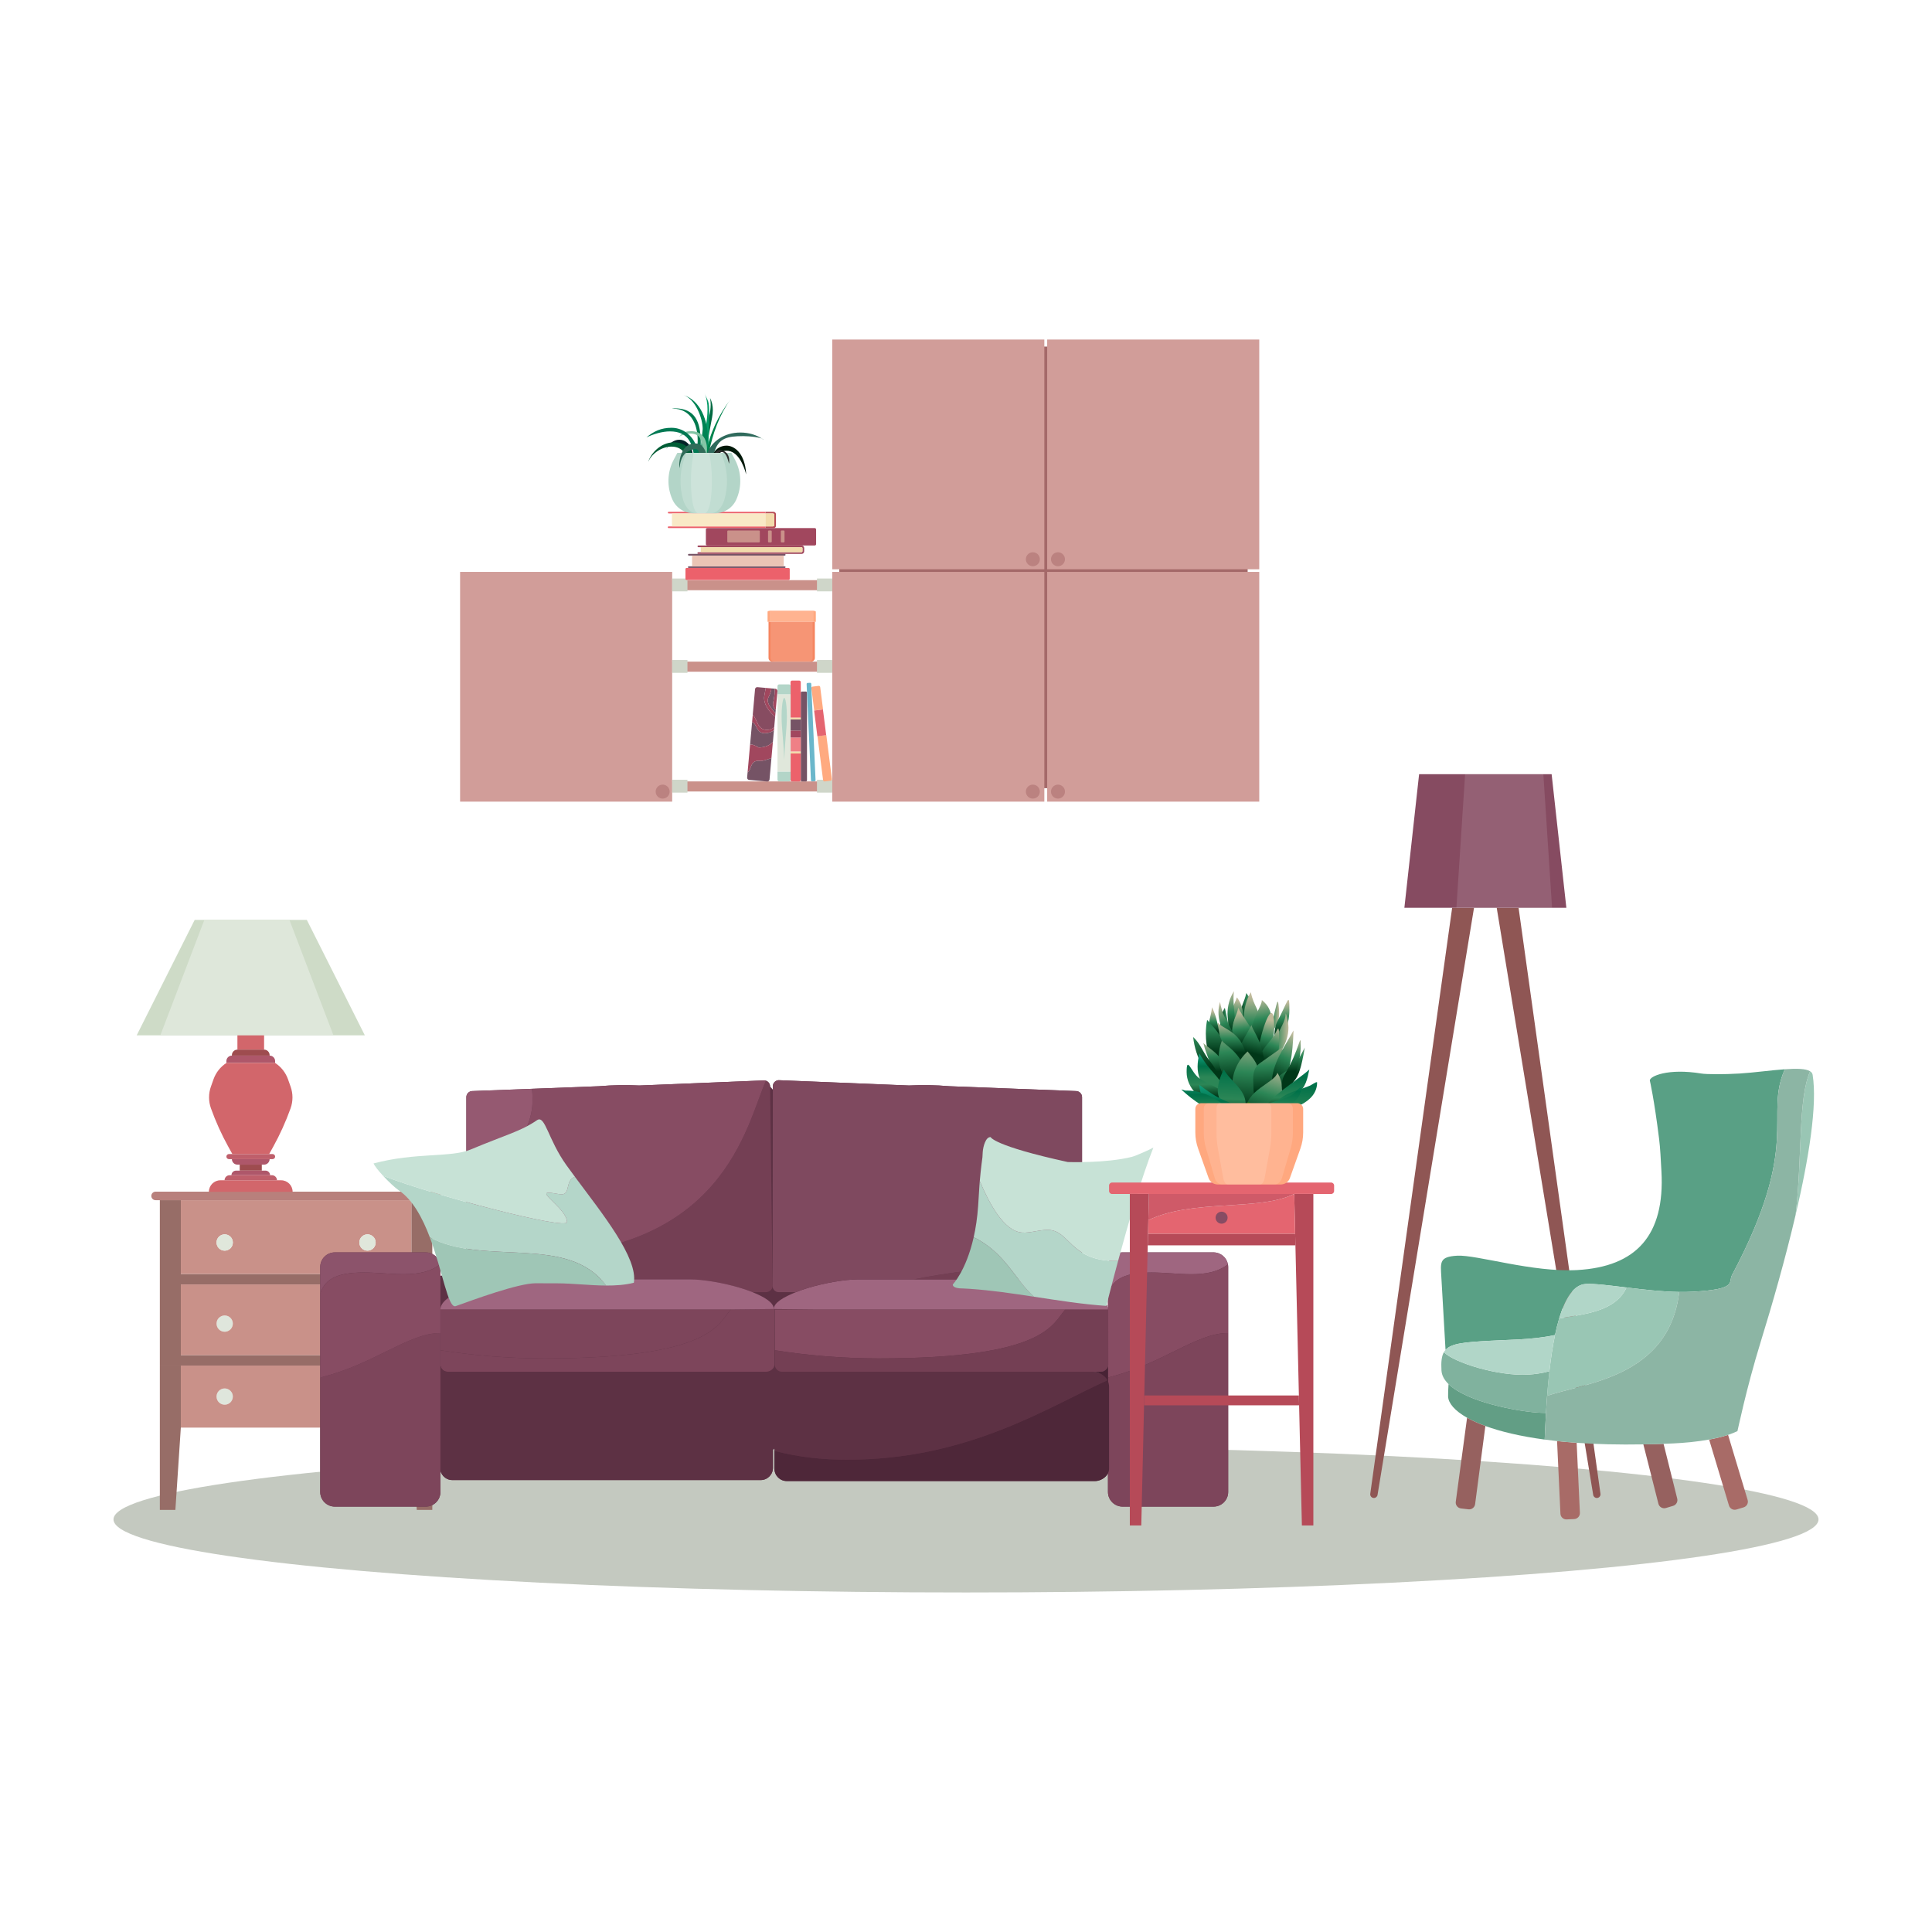 <?xml version="1.0" encoding="utf-8"?>
<!-- Generator: Adobe Illustrator 27.5.0, SVG Export Plug-In . SVG Version: 6.00 Build 0)  -->
<svg version="1.1" id="Layer_1" xmlns="http://www.w3.org/2000/svg" xmlns:xlink="http://www.w3.org/1999/xlink" x="0px" y="0px"
	 viewBox="0 0 500 500" style="enable-background:new 0 0 500 500;" xml:space="preserve">
<rect style="fill:#FFFFFF;" width="500" height="500"/>
<ellipse style="fill:#C4C9C0;" cx="250" cy="393.224" rx="220.627" ry="18.906"/>
<g>
	<g id="XMLID_8_">
		<path style="fill:#8F5654;" d="M393.007,234.927l21.194,151.666c0.08,0.573-0.365,1.085-0.944,1.085l0,0
			c-0.467,0-0.865-0.338-0.941-0.799l-24.971-151.952H393.007z"/>
		<path style="fill:#8F5654;" d="M381.477,234.927l-24.971,151.952c-0.076,0.461-0.474,0.799-0.941,0.799l0,0
			c-0.579,0-1.024-0.512-0.944-1.085l21.194-151.666H381.477z"/>
		<polygon style="fill:#864B61;" points="393.007,234.927 387.345,234.927 381.477,234.927 375.815,234.927 363.452,234.927 
			367.263,200.358 401.56,200.358 405.37,234.927 		"/>
		<polygon style="opacity:0.12;fill:#FFFFFF;" points="394.37,234.927 391.027,234.927 387.562,234.927 384.219,234.927 
			376.919,234.927 379.169,200.358 399.42,200.358 401.671,234.927 		"/>
	</g>
</g>
<g>
	<g id="XMLID_9_">
		<polygon style="fill:#976D67;" points="111.879,353.398 111.879,390.758 107.859,390.758 106.459,369.468 106.459,353.398 
			109.269,353.398 		"/>
		<polygon style="fill:#976D67;" points="111.879,310.608 111.879,353.398 109.269,353.398 106.459,353.398 106.459,350.688 
			106.459,332.408 106.459,329.698 106.459,310.608 		"/>
		<rect x="46.799" y="350.688" style="fill:#976D67;" width="59.66" height="2.71"/>
		<rect x="46.799" y="329.698" style="fill:#976D67;" width="59.66" height="2.71"/>
		<path style="fill:#C99189;" d="M106.459,310.608v19.09h-59.66v-19.09H106.459z M97.219,321.558c0-1.16-0.95-2.11-2.11-2.11
			c-1.17,0-2.11,0.95-2.11,2.11c0,1.17,0.94,2.11,2.11,2.11C96.269,323.668,97.219,322.728,97.219,321.558z M60.259,321.558
			c0-1.16-0.95-2.11-2.11-2.11c-1.17,0-2.11,0.95-2.11,2.11c0,1.17,0.94,2.11,2.11,2.11
			C59.309,323.668,60.259,322.728,60.259,321.558z"/>
		<circle style="fill:#E0E7DB;" cx="95.109" cy="321.558" r="2.11"/>
		<circle style="fill:#DFE6DC;" cx="95.109" cy="342.548" r="2.11"/>
		<path style="fill:#DFE6DC;" d="M95.109,359.328c1.16,0,2.11,0.94,2.11,2.1c0,1.17-0.95,2.11-2.11,2.11
			c-1.17,0-2.11-0.94-2.11-2.11C92.999,360.268,93.939,359.328,95.109,359.328z"/>
		<circle style="fill:#E0E7DB;" cx="58.149" cy="321.558" r="2.11"/>
		<circle style="fill:#DFE6DC;" cx="58.149" cy="342.548" r="2.11"/>
		<path style="fill:#DFE6DC;" d="M58.149,359.328c1.16,0,2.11,0.94,2.11,2.1c0,1.17-0.95,2.11-2.11,2.11
			c-1.17,0-2.11-0.94-2.11-2.11C56.039,360.268,56.979,359.328,58.149,359.328z"/>
		<polygon style="fill:#976D67;" points="46.799,353.398 46.799,369.468 45.389,390.758 41.369,390.758 41.369,353.398 
			43.989,353.398 		"/>
		<polygon style="fill:#976D67;" points="46.799,353.398 43.989,353.398 41.369,353.398 41.369,310.608 46.799,310.608 
			46.799,329.698 46.799,332.408 46.799,350.688 		"/>
		<path style="fill:#C99189;" d="M106.459,353.398v16.07h-59.66v-16.07H106.459z M97.219,361.428c0-1.16-0.95-2.1-2.11-2.1
			c-1.17,0-2.11,0.94-2.11,2.1c0,1.17,0.94,2.11,2.11,2.11C96.269,363.538,97.219,362.598,97.219,361.428z M60.259,361.428
			c0-1.16-0.95-2.1-2.11-2.1c-1.17,0-2.11,0.94-2.11,2.1c0,1.17,0.94,2.11,2.11,2.11C59.309,363.538,60.259,362.598,60.259,361.428z
			"/>
		<path style="fill:#C99189;" d="M106.459,332.408v18.28h-59.66v-18.28H106.459z M97.219,342.548c0-1.16-0.95-2.11-2.11-2.11
			c-1.17,0-2.11,0.95-2.11,2.11c0,1.17,0.94,2.11,2.11,2.11C96.269,344.658,97.219,343.718,97.219,342.548z M60.259,342.548
			c0-1.16-0.95-2.11-2.11-2.11c-1.17,0-2.11,0.95-2.11,2.11c0,1.17,0.94,2.11,2.11,2.11
			C59.309,344.658,60.259,343.718,60.259,342.548z"/>
		<path style="fill:#B8807C;" d="M40.269,308.398h72.72c0.61,0,1.1,0.5,1.1,1.11c0,0.61-0.49,1.1-1.1,1.1h-1.11h-5.42h-59.66h-5.43
			h-1.1c-0.61,0-1.11-0.49-1.11-1.1C39.159,308.898,39.659,308.398,40.269,308.398z"/>
	</g>
</g>
<g>
	<g id="XMLID_7_">
		<polygon style="fill:#CEDBC7;" points="61.444,267.953 35.368,267.953 50.382,238.071 79.409,238.071 94.424,267.953 
			68.347,267.953 		"/>
		<polygon style="fill:#DEE7DA;" points="61.277,267.953 41.493,267.953 52.884,238.071 74.907,238.071 86.299,267.953 
			66.514,267.953 		"/>
		<path style="fill:#D2666B;" d="M75.729,308.434H54.062c0-1.644,1.334-2.978,2.978-2.978h1.072h13.572h1.067
			c0.822,0,1.568,0.332,2.107,0.871C75.397,306.866,75.729,307.612,75.729,308.434z"/>
		<path style="fill:#AE576A;" d="M71.205,275.095H58.586v-0.474c0-0.789,0.637-1.432,1.426-1.432h9.766
			c0.789,0,1.426,0.642,1.426,1.432V275.095z"/>
		<rect x="61.444" y="267.953" style="fill:#D2666B;" width="6.903" height="3.691"/>
		<rect x="62.038" y="301.406" style="fill:#9E4C4F;" width="5.716" height="1.551"/>
		<path style="fill:#AE576A;" d="M69.899,304.144h-10c0-0.659,0.528-1.187,1.187-1.187h0.953h5.716h0.953
			c0.332,0,0.626,0.131,0.844,0.349C69.768,303.518,69.899,303.818,69.899,304.144z"/>
		<path style="fill:#AE576A;" d="M61.444,301.406c-0.789,0-1.432-0.637-1.432-1.426h9.766c0,0.789-0.642,1.426-1.432,1.426h-0.593
			h-5.716H61.444z"/>
		<path style="fill:#9E4C4F;" d="M69.779,273.19h-9.766v-0.12c0-0.789,0.642-1.426,1.432-1.426h6.903
			c0.789,0,1.432,0.637,1.432,1.426V273.19z"/>
		<path style="fill:#BF5F6B;" d="M60.132,298.668h9.527h0.893c0.359,0,0.653,0.294,0.653,0.659c0,0.359-0.294,0.653-0.653,0.653
			h-0.773h-9.766h-0.773c-0.359,0-0.653-0.294-0.653-0.653c0-0.365,0.294-0.659,0.653-0.659H60.132z"/>
		<path style="fill:#BF5F6B;" d="M59.898,304.144h10h0.474c0.365,0,0.691,0.147,0.925,0.387c0.24,0.234,0.387,0.561,0.387,0.926
			H58.112c0-0.724,0.583-1.312,1.307-1.312H59.898z"/>
		<path style="fill:#D2666B;" d="M75.206,281.209c0.321,0.909,0.485,1.856,0.485,2.804c0,0.958-0.163,1.911-0.49,2.825
			c-1.236,3.435-2.738,6.767-4.507,9.962l-1.034,1.867h-9.527l-1.034-1.867c-1.764-3.196-3.272-6.527-4.502-9.962
			c-0.653-1.818-0.659-3.805-0.011-5.629l0.67-1.889c0.615-1.737,1.786-3.223,3.332-4.224h12.619
			c1.546,1.002,2.716,2.488,3.332,4.224L75.206,281.209z"/>
	</g>
</g>
<g>
	<path style="fill:#5D3144;" d="M317.783,327.203c-0.329-1.757-1.87-3.083-3.729-3.083H290.53c-2.091,0-3.788,1.697-3.788,3.788
		v6.728v4.136l-0.01,0c-0.104-2.035-3.001-3.886-6.856-5.259c0.102-0.203,0.155-0.436,0.155-0.675v-9.262v-3.083v-17.747v-18.81
		c0-0.819-0.628-1.494-1.44-1.566l-15.53-0.591l-17.406-0.669c-3.454-0.299-6.92-0.358-10.385-0.185l-33.761-1.374
		c-0.149,0.006-0.293,0.036-0.424,0.084c-0.627,0.209-1.07,0.795-1.07,1.482l0.004,0.88l-0.721-0.826
		c0-0.687-0.442-1.273-1.07-1.482c-0.132-0.048-0.275-0.078-0.424-0.084l-32.351,1.321c-3.466-0.173-6.932-0.114-10.385,0.185
		l-17.406,0.669l-15.53,0.591c-0.813,0.072-1.44,0.747-1.44,1.566v18.81v20.83v6.26c0,0.239-6.818,0.15-6.716,0.353
		c0,0,0.006,6.616,0.006,8.696v-10.977c0-0.239-0.024-0.478-0.066-0.705c-0.329-1.757-1.87-3.083-3.729-3.083H86.662
		c-2.091,0-3.788,1.697-3.788,3.788v6.728v21.858v29.626c0,2.091,1.697,3.788,3.788,3.788h23.525c2.097,0,3.794-1.697,3.794-3.788
		v-5.529c0.335,1.403,1.589,2.45,3.096,2.45h79.783c1.757,0,3.185-1.428,3.185-3.191v-4.625l0.378-0.324l0.003,0.576v4.625
		c0,1.763,1.428,3.191,3.185,3.191h79.783c1.351,0,2.761-0.84,3.348-2.024v4.851c0,2.091,1.697,3.788,3.788,3.788h23.525
		c2.097,0,3.794-1.697,3.794-3.788v-6.017v-4.625v-16.54v-5.772v-3.723v-4.446v-6.113v-10.977
		C317.849,327.669,317.825,327.43,317.783,327.203z M282.64,355h0.102h0.061c0.688,0,1.334,0.177,1.897,0.487
		C284.045,355.182,283.322,355,282.64,355z M284.907,355h-0.061c0.422,0,0.833-0.147,1.173-0.385
		C285.71,354.853,285.328,355,284.907,355z"/>
	<path style="fill:#5D3144;" d="M200.26,338.771c0-1.661-2.372-3.095-5.515-4.362h3.484c0.872,0,1.721-0.699,1.721-1.572
		c0,0.872,0.699,1.572,1.572,1.572h4.458C202.835,335.676,200.26,337.11,200.26,338.771z"/>
	<path style="fill:#9F6680;" d="M286.741,327.908v6.728c1.261-3.023,3.269-5.312,11.282-5.312c3.4,0,6.937,0.442,10.272,0.442
		c3.537,0,6.842-0.496,9.489-2.563c-0.329-1.757-1.87-3.083-3.729-3.083H290.53C288.439,324.119,286.741,325.816,286.741,327.908z"
		/>
	<path style="fill:#874C63;" d="M317.784,327.203c-2.647,2.067-5.952,2.563-9.489,2.563c-3.334,0-6.872-0.442-10.272-0.442
		c-8.013,0-10.021,2.289-11.282,5.312v21.858c13.863-3.358,22.82-11.497,31-11.497c0.036,0,0.072,0,0.108,0v-6.113v-10.977
		C317.849,327.669,317.825,327.43,317.784,327.203z"/>
	<path style="fill:#7D455B;" d="M317.742,344.997c-8.18,0-17.137,8.138-31,11.497v29.626c0,2.091,1.697,3.788,3.788,3.788h23.525
		c2.097,0,3.794-1.697,3.794-3.788v-6.017v-4.625v-16.54v-5.772v-3.723v-4.446C317.813,344.997,317.778,344.997,317.742,344.997z"/>
	<path style="fill:#482335;" d="M286.741,358.938c0-2.175-1.763-3.938-3.938-3.938h2.103c1.016,0,1.834-0.825,1.834-1.834V358.938z"
		/>
	<g>
		<path style="fill:#5D3144;" d="M114.299,356.946c15.022,6.74,35.386,20.573,66.942,20.573c6.376,0,12.668-0.675,18.804-2.294
			v4.625c0,1.763-1.428,3.191-3.185,3.191h-79.783c-1.763,0-3.191-1.428-3.191-3.191v-21.165
			C113.886,358.058,114.03,357.466,114.299,356.946z"/>
		<path style="fill:#5D3144;" d="M196.107,354.747c2.175,0,3.938,1.763,3.938,3.938v16.54c-6.137,1.619-12.429,2.294-18.804,2.294
			c-31.556,0-51.92-13.833-66.942-20.573c0.639-1.303,1.984-2.199,3.531-2.199H196.107z"/>
	</g>
	<g>
		<path style="fill:#7D455B;" d="M113.981,344.997v4.446c8.826,1.386,17.837,2.115,26.883,2.115
			c43.405,0,44.935-8.939,48.299-12.674h-75.182V344.997z"/>
		<path style="fill:#7D455B;" d="M189.164,338.884c-3.364,3.735-4.894,12.674-48.299,12.674c-9.047,0-18.058-0.729-26.883-2.115
			v3.723c0,1.01,0.819,1.834,1.834,1.834h2.103h78.277h2.103c1.016,0,2.133-0.819,2.133-1.828l0.03-14.401L189.164,338.884z"/>
	</g>
	<path style="fill:#743F54;" d="M134.345,331.104c-4.039,0-9.322,0.926-13.498,2.408c-0.102-0.203-0.155-0.436-0.155-0.675v-9.262
		c4.171,1.368,11.168,1.488,14.305,1.488c52.553,0,58.122-34.03,63.231-45.377c0.628,0.209,1.07,0.795,1.07,1.482l0.651,51.669
		c0,0.872-0.848,1.572-1.721,1.572h-3.484c-0.908-0.365-1.894-0.711-2.916-1.028c-4.559-1.404-9.931-2.277-13.176-2.277H134.345z"/>
	<path style="fill:#874C63;" d="M198.228,279.686c-5.109,11.347-10.678,45.377-63.231,45.377c-3.137,0-10.134-0.12-14.305-1.488
		v-20.83c9.602-1.578,17.137-8.467,17.137-18.195c0-1.064-0.066-1.984-0.167-2.772l17.406-0.669
		c3.454-0.299,6.919-0.358,10.385-0.185l32.351-1.321C197.953,279.609,198.097,279.638,198.228,279.686z"/>
	<g>
		<path style="fill:#4E2739;" d="M200.425,375.478c6.137,1.619,12.429,2.295,18.804,2.295c31.556,0,52.362-13.833,67.384-20.573
			c0.269,0.52,0.412,1.111,0.412,1.739v21.165c0,1.763-1.87,3.191-3.633,3.191H203.61c-1.757,0-3.185-1.428-3.185-3.191V375.478z"/>
		<path style="fill:#5D3144;" d="M282.64,355c1.548,0,3.334,0.896,3.974,2.199c-15.022,6.74-35.828,20.573-67.384,20.573
			c-6.376,0-12.668-0.675-18.804-2.295v-16.54c0-2.175,1.763-3.938,3.938-3.938H282.64z"/>
	</g>
	<g>
		<path style="fill:#874C63;" d="M200.527,338.884h75.182c-3.364,3.735-4.894,12.674-48.299,12.674
			c-9.047,0-18.058-0.729-26.883-2.115v-4.446V338.884z"/>
		<path style="fill:#743F54;" d="M200.527,349.443c8.826,1.386,17.837,2.115,26.883,2.115c43.405,0,44.935-8.939,48.299-12.674
			l11.096-0.113l0.03,14.401c0,1.01-0.974,1.828-1.99,1.828h-2.103h-78.277h-2.103c-1.016,0-1.834-0.825-1.834-1.834V349.443z"/>
	</g>
	<path style="fill:#955971;" d="M137.662,281.778c0.102,0.789,0.167,1.709,0.167,2.772c0,9.728-7.535,16.618-17.137,18.195v-18.81
		c0-0.819,0.627-1.494,1.44-1.566L137.662,281.778z"/>
	<g>
		<path style="fill:#9F6680;" d="M279.876,333.513c-4.177-1.482-9.459-2.408-13.498-2.408H222.07c-3.245,0-8.617,0.872-13.176,2.277
			c-1.022,0.317-2.008,0.663-2.916,1.028c-3.143,1.267-5.718,2.701-5.718,4.362l11.299,0.113h75.182
			C286.741,336.805,283.802,334.911,279.876,333.513z"/>
		<path style="fill:#9F6680;" d="M194.745,334.409c-0.908-0.365-1.894-0.711-2.916-1.028c-4.559-1.404-9.931-2.277-13.176-2.277
			h-44.307c-4.039,0-9.322,0.926-13.498,2.408c-3.926,1.398-6.866,3.292-6.866,5.372h75.182l11.096-0.113
			C200.26,337.11,197.888,335.676,194.745,334.409z"/>
	</g>
	<path style="fill:#5D3144;" d="M115.816,355h2.103c-2.175,0-3.938,1.763-3.938,3.938v-5.772C113.981,354.175,114.8,355,115.816,355
		z"/>
	<g id="XMLID_6_">
		<path style="fill:#743F54;" d="M280.031,323.575v9.262c0,0.239-0.054,0.472-0.155,0.675c-4.177-1.482-9.459-2.408-13.498-2.408
			h-29.895c17.627-3.621,35.171-3.042,43.549-10.612V323.575z"/>
		<path style="fill:#7F495F;" d="M280.031,302.745v17.747c-8.377,7.571-25.921,6.991-43.549,10.612H222.07
			c-3.245,0-8.617,0.872-13.176,2.277c-1.022,0.317-2.008,0.663-2.916,1.028h-4.458c-0.872,0-1.572-0.699-1.572-1.572l0.066-51.723
			c0-0.687,0.442-1.273,1.07-1.482c0.131-0.048,0.275-0.078,0.424-0.084l33.761,1.374c3.466-0.173,6.931-0.113,10.385,0.185
			l17.406,0.669l15.53,0.591c0.813,0.072,1.44,0.747,1.44,1.566V302.745z"/>
	</g>
	<g id="XMLID_5_">
		<path style="fill:#B4D6C9;" d="M287.116,326.275c0.745,0.051,1.493,0.061,2.249,0.041c-1.821,6.721-3.04,11.65-3.04,11.65
			c-6.271-0.431-12.498-1.422-18.751-2.379c-4.959-4.449-7.445-11.424-15.588-15.386c0.525-2.33,0.944-5.026,1.157-8.126
			c0.118-1.723,0.207-3.454,0.326-5.177c0.028-0.411,0.062-0.822,0.096-1.227c2.375,5.614,6.199,12.992,10.962,13.319
			c2.23,0.153,4.753-0.835,7.012-0.68C276.649,318.662,277.042,325.582,287.116,326.275z"/>
		<path style="fill:#9FC6B6;" d="M251.986,320.201c8.143,3.962,10.628,10.936,15.588,15.386c-5.507-0.839-11.027-1.656-16.606-2.039
			c-1.437-0.099-2.603-0.125-2.603-0.125c-0.697-0.048-1.835-0.312-1.788-0.997C246.576,332.426,250.031,328.866,251.986,320.201z"
			/>
		<path style="fill:#C7E2D6;" d="M292.897,299.403c1.008-0.253,4.57-1.825,5.599-2.414c-3.107,7.824-6.666,20.218-9.13,29.326
			c-0.756,0.02-1.504,0.01-2.249-0.041c-10.075-0.692-10.468-7.613-15.577-7.964c-2.259-0.155-4.783,0.833-7.012,0.68
			c-4.763-0.327-8.587-7.705-10.962-13.319c0.274-3.293,0.685-6.128,0.687-6.158c0.031-0.447,0.044-0.901,0.074-1.343
			c0.096-1.401,0.752-3.979,2.052-3.89c0,0,0.684,2.241,19.968,6.453C276.359,300.736,286.198,301.082,292.897,299.403z"/>
	</g>
	<path style="fill:#7D455B;" d="M113.981,344.997v4.446v3.723v5.772v16.54v4.625v6.017c0,2.091-1.697,3.788-3.794,3.788H86.662
		c-2.091,0-3.788-1.697-3.788-3.788v-29.626c13.863-3.358,22.82-11.497,31-11.497C113.91,344.997,113.946,344.997,113.981,344.997z"
		/>
	<path style="fill:#8C536B;" d="M110.187,324.119c1.858,0,3.4,1.327,3.729,3.083c-2.647,2.067-5.951,2.563-9.489,2.563
		c-3.334,0-6.872-0.442-10.272-0.442c-8.013,0-10.021,2.289-11.282,5.312v-6.728c0-2.091,1.697-3.788,3.788-3.788H110.187z"/>
	<path style="fill:#874C63;" d="M94.155,329.324c3.4,0,6.937,0.442,10.272,0.442c3.537,0,6.842-0.496,9.489-2.563
		c0.042,0.227,0.066,0.466,0.066,0.705v10.977v6.113c-0.036,0-0.072,0-0.108,0c-8.18,0-17.137,8.138-31,11.497v-21.858
		C84.134,331.612,86.142,329.324,94.155,329.324z"/>
	<g id="XMLID_1_">
		<path style="fill:#B4D6C9;" d="M148.802,304.573c7.123,9.59,16.331,20.968,15.237,27.403c-2.223,0.568-4.673,0.735-7.182,0.723
			c-9.812-13.379-31.598-4.942-45.616-12.477c-1.894-5.013-4.428-9.758-8.073-12.19c-0.884-0.592-2.575-2.175-4.027-3.735
			c13.301,5.145,47.606,14.114,47.606,11.975c0-3.221-7.35-7.595-4.816-7.595c1.165,0,2.474,0.412,3.424,0.412
			C147.685,309.09,146.215,305.421,148.802,304.573z"/>
		<path style="fill:#9FC6B6;" d="M156.857,332.699c-4.272-0.024-8.718-0.574-12.572-0.574c-1.882,0-3.771-0.018-5.665-0.018
			c-4.547,0-16.289,4.344-20.681,5.916c-1.996,0.711-3.358-8.963-6.698-17.801C125.259,327.757,147.046,319.32,156.857,332.699z"/>
		<path style="fill:#C7E2D6;" d="M148.802,304.573c-2.587,0.848-1.117,4.517-3.448,4.517c-0.95,0-2.259-0.412-3.424-0.412
			c-2.534,0,4.816,4.374,4.816,7.595c0,2.139-34.305-6.83-47.606-11.975c-1.159-1.261-2.163-2.504-2.462-3.203
			c10.965-2.91,20.053-1.482,25.067-3.579c9.369-3.92,12.979-4.703,17.227-7.607c2.121-1.452,2.808,4.93,7.613,11.634
			C147.291,302.529,148.037,303.539,148.802,304.573z"/>
	</g>
</g>
<g>
	<g id="XMLID_3_">
		<polygon style="fill:#B64A58;" points="339.895,309.004 339.895,394.784 336.928,394.784 336.208,363.691 336.152,361.147 
			335.255,322.29 335.186,319.318 334.946,309.004 		"/>
		<polygon style="fill:#B64A58;" points="336.152,361.147 336.208,363.691 296.083,363.691 296.14,361.147 		"/>
		<path style="fill:#E46570;" d="M334.946,309.004l0.24,10.314h-38.08l0.082-3.535c11.437-5.548,28.669-2.291,37.721-6.779H334.946z
			"/>
		<path style="fill:#CF5A68;" d="M297.345,309.004h37.563c-9.051,4.488-26.283,1.231-37.721,6.779L297.345,309.004z"/>
		<polygon style="fill:#B64A58;" points="297.188,315.783 297.105,319.318 297.036,322.29 296.14,361.147 296.083,363.691 
			295.363,394.784 292.397,394.784 292.397,309.004 297.345,309.004 		"/>
		<path style="fill:#E46570;" d="M292.397,308.985v0.019h-4.595c-0.423,0-0.776-0.347-0.776-0.776v-1.414
			c0-0.429,0.353-0.776,0.776-0.776h56.688c0.429,0,0.776,0.347,0.776,0.776v1.414c0,0.429-0.347,0.776-0.776,0.776h-4.595v-0.019
			h-4.949c-0.013,0.006-0.025,0.013-0.038,0.019h-37.563v-0.019H292.397z"/>
		<polygon style="fill:#B64A58;" points="335.186,319.318 335.255,322.29 297.036,322.29 297.105,319.318 		"/>
	</g>
	<path style="fill:#874C63;" d="M317.701,315.136c0,0.859-0.696,1.555-1.555,1.555s-1.555-0.696-1.555-1.555
		c0-0.859,0.696-1.555,1.555-1.555S317.701,314.277,317.701,315.136z"/>
</g>
<g id="XMLID_2_">
	<path style="fill:#99C6B4;" d="M469.104,278.134c1.268,7.787-0.982,21.705-4.404,36.298c1.786-15.378,0.597-29.93,3.762-37.187
		C468.82,277.466,469.04,277.762,469.104,278.134z"/>
	<path style="fill:#59A085;" d="M403.506,341.224c-0.4,1.336-0.752,2.774-1.068,4.279c-3.096,0.673-6.231,0.965-9.385,1.142
		c-2.546,0.142-5.102,0.211-7.653,0.354c-6.487,0.363-9.788,0.671-11.298,2.352c-0.269-4.815-0.849-14.626-1.088-18.912
		c-0.21-3.763-0.544-5.206,4.098-5.466c5.042-0.282,19.507,4.362,31.06,3.716c15.28-0.854,22.733-8.981,21.806-25.552
		c-0.176-3.142-0.296-5.96-0.606-8.41c-1.292-10.42-2.398-15.089-2.398-15.089c-0.06-1.076,4.586-3.248,13.376-1.803
		c1.233,0.203,5.818,0.242,9.874-0.009c3.719-0.233,8.082-0.847,11.676-1.103c-5.438,12.406,4.484,19.086-13.669,53.284
		c-0.982,1.856,1.511,3.641-10.141,4.292c-1.131,0.063-2.309,0.08-3.512,0.061c-4.482-0.064-9.331-0.632-13.634-1.156
		c-4.44-0.541-8.293-1.041-10.549-0.915C407.229,332.467,405.039,336.099,403.506,341.224z"/>
	<path style="fill:#A86B67;" d="M452.286,388.174c0.249,0.819-0.215,1.677-1.033,1.927l-1.868,0.561
		c-0.819,0.249-1.684-0.22-1.933-1.039l-5.13-17.064c1.722-0.318,3.389-0.714,4.904-1.212L452.286,388.174z"/>
	<path style="fill:#96615F;" d="M434.048,387.782c0.243,0.819-0.221,1.678-1.04,1.927l-1.868,0.561
		c-0.819,0.249-1.684-0.22-1.927-1.04l-3.913-15.424c1.695-0.027,3.438-0.075,5.228-0.144L434.048,387.782z"/>
	<path style="fill:#99C6B4;" d="M402.438,345.502c0.317-1.504,0.668-2.942,1.068-4.279c6.474-1.145,14.534-1.725,17.439-8.019
		c4.304,0.524,9.153,1.092,13.634,1.156c-2.625,22.228-24.737,23.544-34.19,26.898c0.156-2.069,0.35-4.226,0.593-6.386
		C401.345,351.67,401.813,348.455,402.438,345.502z"/>
	<path style="fill:#B1D6C8;" d="M420.945,333.205c-2.905,6.293-10.965,6.873-17.439,8.019c1.533-5.125,3.723-8.757,6.89-8.934
		C412.653,332.164,416.505,332.664,420.945,333.205z"/>
	<path style="fill:#A86B67;" d="M408.037,373.396l0.84,18.118c0.042,0.855-0.621,1.577-1.476,1.618l-1.944,0.09
		c-0.855,0.042-1.583-0.621-1.618-1.476l-0.872-18.801C404.58,373.12,406.266,373.272,408.037,373.396z"/>
	<path style="fill:#80B29E;" d="M400.389,361.259c-0.112,1.524-0.208,3.003-0.29,4.402c-0.765-0.007-1.544-0.037-2.324-0.092
		c-5.289-0.383-18.119-2.713-22.894-7.368c-1.089-1.056-1.759-2.233-1.832-3.537c-0.12-2.152,0.018-3.659,0.63-4.723
		c2.695,2.748,14.066,6.239,21.771,5.808c1.869-0.104,3.722-0.387,5.533-0.877C400.738,357.033,400.545,359.19,400.389,361.259z"/>
	<path style="fill:#629E85;" d="M384.411,369.048c-1.858-0.68-3.434-1.399-4.733-2.141c-3.273-1.846-4.819-3.789-4.912-5.455
		c-0.034-0.615,0.028-1.926,0.114-3.251c4.775,4.655,17.605,6.985,22.894,7.368c0.78,0.055,1.559,0.086,2.324,0.092
		c-0.154,2.661-0.255,5.035-0.336,6.902C393.318,371.696,388.252,370.455,384.411,369.048z"/>
	<path style="fill:#96615F;" d="M384.411,369.048l-2.651,20.209c-0.101,0.851-0.875,1.455-1.725,1.355l-1.937-0.231
		c-0.844-0.101-1.455-0.869-1.348-1.72l2.929-21.754C380.978,367.648,382.554,368.368,384.411,369.048z"/>
	<path style="fill:#B1D6C8;" d="M374.101,349.35c1.51-1.682,4.811-1.99,11.298-2.352c2.552-0.143,5.108-0.211,7.653-0.354
		c3.154-0.176,6.29-0.469,9.385-1.142c-0.624,2.952-1.092,6.167-1.456,9.37c-1.811,0.49-3.664,0.772-5.533,0.877
		c-7.704,0.431-19.076-3.06-21.771-5.808C373.795,349.725,373.938,349.526,374.101,349.35z"/>
	<path style="fill:#8CB5A4;" d="M408.037,373.396c-1.771-0.123-3.457-0.276-5.071-0.451c-1.104-0.117-2.172-0.242-3.204-0.382
		c0.081-1.867,0.182-4.242,0.336-6.902c0.082-1.398,0.178-2.878,0.29-4.402c9.453-3.353,31.566-4.67,34.19-26.898
		c1.204,0.019,2.381,0.003,3.512-0.061c11.652-0.651,9.159-2.437,10.141-4.292c18.153-34.198,8.231-40.879,13.669-53.284
		c2.986-0.216,5.442-0.181,6.561,0.521c-3.165,7.258-1.976,21.809-3.762,37.187c-2.664,11.368-6.034,23.146-9.006,32.762
		c-3.859,12.496-5.99,23.156-6.044,23.184c-0.745,0.356-1.56,0.679-2.425,0.968c-1.514,0.498-3.182,0.893-4.904,1.212
		c-3.126,0.57-6.422,0.865-9.252,0.998c-0.861,0.042-1.704,0.077-2.542,0.105c-1.791,0.069-3.534,0.117-5.228,0.144
		C418.86,373.919,413.122,373.765,408.037,373.396z"/>
</g>
<g>
	<rect x="217.208" y="89.691" style="fill:#A46969;" width="105.682" height="114.292"/>
	<rect x="119.073" y="148.007" style="fill:#D19D99;" width="54.885" height="59.458"/>
	<rect x="215.388" y="148.007" style="fill:#D19D99;" width="54.885" height="59.458"/>
	<rect x="271.009" y="148.007" style="fill:#D19D99;" width="54.885" height="59.458"/>
	
		<rect x="173.958" y="171.231" transform="matrix(-1 -1.224647e-16 1.224647e-16 -1 389.351 345.069)" style="fill:#CA918A;" width="41.435" height="2.607"/>
	
		<rect x="173.958" y="170.809" transform="matrix(-1 -1.224647e-16 1.224647e-16 -1 351.873 344.942)" style="fill:#CFD6C9;" width="3.957" height="3.325"/>
	
		<rect x="211.435" y="170.809" transform="matrix(-1 -1.224647e-16 1.224647e-16 -1 426.826 344.942)" style="fill:#CFD6C9;" width="3.957" height="3.325"/>
	
		<rect x="173.958" y="150.143" transform="matrix(-1 -1.224647e-16 1.224647e-16 -1 389.351 302.893)" style="fill:#CA918A;" width="41.435" height="2.607"/>
	
		<rect x="173.958" y="149.72" transform="matrix(-1 -1.224647e-16 1.224647e-16 -1 351.873 302.765)" style="fill:#CFD6C9;" width="3.957" height="3.325"/>
	
		<rect x="211.435" y="149.72" transform="matrix(-1 -1.224647e-16 1.224647e-16 -1 426.826 302.765)" style="fill:#CFD6C9;" width="3.957" height="3.325"/>
	
		<rect x="173.958" y="202.229" transform="matrix(-1 -1.224647e-16 1.224647e-16 -1 389.351 407.066)" style="fill:#CA918A;" width="41.435" height="2.607"/>
	
		<rect x="173.958" y="201.807" transform="matrix(-1 -1.224647e-16 1.224647e-16 -1 351.873 406.938)" style="fill:#CFD6C9;" width="3.957" height="3.325"/>
	
		<rect x="211.435" y="201.807" transform="matrix(-1 -1.224647e-16 1.224647e-16 -1 426.826 406.938)" style="fill:#CFD6C9;" width="3.957" height="3.325"/>
	<circle style="fill:#BB8280;" cx="267.3" cy="204.869" r="1.809"/>
	<circle style="fill:#BB8280;" cx="273.802" cy="204.869" r="1.809"/>
	<rect x="215.388" y="87.87" style="fill:#D19D99;" width="54.885" height="59.458"/>
	<rect x="271.009" y="87.87" style="fill:#D19D99;" width="54.885" height="59.458"/>
	<circle style="fill:#BB8280;" cx="267.3" cy="144.731" r="1.809"/>
	<circle style="fill:#BB8280;" cx="273.802" cy="144.731" r="1.809"/>
	<circle style="fill:#BB8280;" cx="171.494" cy="204.869" r="1.809"/>
</g>
<g>
	<linearGradient id="SVGID_1_" gradientUnits="userSpaceOnUse" x1="320.848" y1="263.809" x2="324.656" y2="263.809">
		<stop  offset="0" style="stop-color:#003718"/>
		<stop  offset="0.473" style="stop-color:#2C8656"/>
		<stop  offset="1" style="stop-color:#C0BA9B"/>
	</linearGradient>
	<path style="fill:url(#SVGID_1_);" d="M322.957,270.613c-1.33-2.025-2.109-4.438-2.109-6.87c0-3.087,1.234-4.352,1.692-6.738
		c1.533,1.99,2.116,4.102,2.116,6.258C324.656,265.695,323.914,268.183,322.957,270.613z"/>
	
		<linearGradient id="SVGID_00000140731404429830947720000009921183733072853128_" gradientUnits="userSpaceOnUse" x1="324.036" y1="270.609" x2="323.986" y2="257.838">
		<stop  offset="0" style="stop-color:#003718"/>
		<stop  offset="0.473" style="stop-color:#2C8656"/>
		<stop  offset="1" style="stop-color:#C0BA9B"/>
	</linearGradient>
	<path style="fill:url(#SVGID_00000140731404429830947720000009921183733072853128_);" d="M324.692,270.543
		c-1.841-2.224-2.75-4.83-2.75-7.466c0-2.136,0.597-4.292,1.778-6.281c0.775,3.877,2.356,4.39,2.356,7.951
		c0,1.578-0.438,3.159-1.384,4.685c-0.101,0.162-0.174,0.377-0.174,0.595C324.518,270.206,324.567,270.387,324.692,270.543z"/>
	
		<linearGradient id="SVGID_00000171699911232972548380000008922257594639592085_" gradientUnits="userSpaceOnUse" x1="326.487" y1="268.733" x2="324.675" y2="258.466">
		<stop  offset="0" style="stop-color:#003718"/>
		<stop  offset="0.473" style="stop-color:#2C8656"/>
		<stop  offset="1" style="stop-color:#C0BA9B"/>
	</linearGradient>
	<path style="fill:url(#SVGID_00000171699911232972548380000008922257594639592085_);" d="M323.79,273.39
		c-0.181-1.05-0.27-2.113-0.27-3.177c0-6.754,3.047-9.479,3.047-11.403c1.727,1.387,2.425,3.016,2.425,4.688
		c0,2.765-1.909,5.646-4.23,7.739C324.251,271.698,323.859,272.557,323.79,273.39z"/>
	
		<linearGradient id="SVGID_00000106841254592101061350000008787401464322082238_" gradientUnits="userSpaceOnUse" x1="319.392" y1="266.815" x2="320.354" y2="258.815">
		<stop  offset="0" style="stop-color:#003718"/>
		<stop  offset="0.473" style="stop-color:#2C8656"/>
		<stop  offset="1" style="stop-color:#C0BA9B"/>
	</linearGradient>
	<path style="fill:url(#SVGID_00000106841254592101061350000008787401464322082238_);" d="M317.819,266.378
		c-0.027-0.255-0.04-0.507-0.04-0.756c0-2.667,1.442-5.03,2.331-7.506c1.033,1.378,1.559,2.89,1.559,4.369
		c0,3.943-2.791,4.466-3.572,6.809C317.75,268.322,317.922,267.354,317.819,266.378z"/>
	
		<linearGradient id="SVGID_00000174596907326178596830000005065318838381731731_" gradientUnits="userSpaceOnUse" x1="322.65" y1="269.942" x2="321.712" y2="262.056">
		<stop  offset="0" style="stop-color:#003718"/>
		<stop  offset="0.473" style="stop-color:#2C8656"/>
		<stop  offset="1" style="stop-color:#C0BA9B"/>
	</linearGradient>
	<path style="fill:url(#SVGID_00000174596907326178596830000005065318838381731731_);" d="M325.803,269.78
		c-2.838-5.471-3.863-6.06-5.346-9.026c-0.312,2.029-1.763,4.024-1.763,6.092c0,4.921,5.593,3.918,7.942,6.267
		C326.567,272.001,326.353,270.84,325.803,269.78z"/>
	
		<linearGradient id="SVGID_00000149344744925277228730000007390396973913061055_" gradientUnits="userSpaceOnUse" x1="318.808" y1="266.813" x2="318.392" y2="256.527">
		<stop  offset="0" style="stop-color:#003718"/>
		<stop  offset="0.473" style="stop-color:#2C8656"/>
		<stop  offset="1" style="stop-color:#C0BA9B"/>
	</linearGradient>
	<path style="fill:url(#SVGID_00000149344744925277228730000007390396973913061055_);" d="M319.485,262.559
		c-0.085-1.406-0.254-2.811-0.254-4.216c0-0.608,0.032-1.216,0.116-1.824c-1.193,1.875-1.667,3.885-1.667,5.921
		c0,1.619,1.152,8.29,1.152,4.991c0-2.07,0.691-3.833,0.691-4.299C319.523,262.936,319.496,262.733,319.485,262.559z"/>
	
		<linearGradient id="SVGID_00000003796759183234172130000006953641629050897814_" gradientUnits="userSpaceOnUse" x1="315.845" y1="265.822" x2="318.86" y2="265.822">
		<stop  offset="0" style="stop-color:#003718"/>
		<stop  offset="0.473" style="stop-color:#2C8656"/>
		<stop  offset="1" style="stop-color:#C0BA9B"/>
	</linearGradient>
	<path style="fill:url(#SVGID_00000003796759183234172130000006953641629050897814_);" d="M318.86,270.821
		c-0.035-1.416,0.009-1.524-1.875-9.998c-0.753,1.237-1.141,2.712-1.141,4.174C315.845,267.31,316.818,269.587,318.86,270.821z"/>
	
		<linearGradient id="SVGID_00000145052432753000805520000015551484547310008473_" gradientUnits="userSpaceOnUse" x1="318.691" y1="269.162" x2="314.9" y2="260.019">
		<stop  offset="0" style="stop-color:#003718"/>
		<stop  offset="0.473" style="stop-color:#2C8656"/>
		<stop  offset="1" style="stop-color:#C0BA9B"/>
	</linearGradient>
	<path style="fill:url(#SVGID_00000145052432753000805520000015551484547310008473_);" d="M320.318,271.654
		c-1.072-6.433-3.57-6.666-4.582-12.358c-0.275,0.91-0.399,1.8-0.399,2.668c0,3.303,1.81,6.286,4.079,8.857
		C319.676,271.116,320.11,271.238,320.318,271.654z"/>
	
		<linearGradient id="SVGID_00000099621352748520055760000015899053545782114198_" gradientUnits="userSpaceOnUse" x1="327.817" y1="264.678" x2="331.04" y2="264.678">
		<stop  offset="0" style="stop-color:#003718"/>
		<stop  offset="0.473" style="stop-color:#2C8656"/>
		<stop  offset="1" style="stop-color:#C0BA9B"/>
	</linearGradient>
	<path style="fill:url(#SVGID_00000099621352748520055760000015899053545782114198_);" d="M327.817,270.127
		c1.862-4.656,3.537-4.79,3.173-9.035c-0.399-4.647-0.578,0.225-2.478,5.633C328.109,267.869,328.025,269.016,327.817,270.127z"/>
	
		<linearGradient id="SVGID_00000161628321547035360650000011997412296926664631_" gradientUnits="userSpaceOnUse" x1="326.882" y1="272.784" x2="328.943" y2="264.036">
		<stop  offset="0" style="stop-color:#003718"/>
		<stop  offset="0.473" style="stop-color:#2C8656"/>
		<stop  offset="1" style="stop-color:#C0BA9B"/>
	</linearGradient>
	<path style="fill:url(#SVGID_00000161628321547035360650000011997412296926664631_);" d="M326.983,273.459
		c1.153-2.47,2.775-3.38,2.775-7.533c0-10.047-3.976,2.911-3.976,5.537c0,0.991,0.135,1.985,0.437,2.968
		C326.567,274.223,326.497,273.598,326.983,273.459z"/>
	
		<linearGradient id="SVGID_00000145776219362757958760000002632341912711781550_" gradientUnits="userSpaceOnUse" x1="331.549" y1="267.392" x2="331.135" y2="259.542">
		<stop  offset="0" style="stop-color:#003718"/>
		<stop  offset="0.473" style="stop-color:#2C8656"/>
		<stop  offset="1" style="stop-color:#C0BA9B"/>
	</linearGradient>
	<path style="fill:url(#SVGID_00000145776219362757958760000002632341912711781550_);" d="M329.344,273.32
		c2.223-3.762,4.352-7.617,4.352-11.911c0-5.038-0.416-2.09-3.033,2.747c-1.271,2.349-0.629,4.998-0.972,7.568
		c-0.067,0.504-0.356,0.952-0.356,1.447C329.335,273.22,329.338,273.27,329.344,273.32z"/>
	
		<linearGradient id="SVGID_00000142892124061473814410000009172133790656848026_" gradientUnits="userSpaceOnUse" x1="327.126" y1="269.337" x2="333.45" y2="269.337">
		<stop  offset="0" style="stop-color:#003718"/>
		<stop  offset="0.473" style="stop-color:#2C8656"/>
		<stop  offset="1" style="stop-color:#C0BA9B"/>
	</linearGradient>
	<path style="fill:url(#SVGID_00000142892124061473814410000009172133790656848026_);" d="M327.539,276.375
		c3.303-2.61,5.911-6.324,5.911-10.42c0-1.643-0.76-4.508-0.76-3.412c0,3.026-5.564,9.632-5.564,13.005
		C327.126,275.858,327.249,276.133,327.539,276.375z"/>
	
		<linearGradient id="SVGID_00000161634159640182380370000001252437581915084203_" gradientUnits="userSpaceOnUse" x1="327.935" y1="274.496" x2="331.063" y2="265.911">
		<stop  offset="0" style="stop-color:#003718"/>
		<stop  offset="0.473" style="stop-color:#2C8656"/>
		<stop  offset="1" style="stop-color:#C0BA9B"/>
	</linearGradient>
	<path style="fill:url(#SVGID_00000161634159640182380370000001252437581915084203_);" d="M327.331,279.5
		c2.749-2.607,3.729-6.335,3.729-10.055c0-5.253-0.396-2.895-1.299-1.54c-1.718,2.578-4.325,4.652-4.325,7.72
		c0,1.445,0.617,2.884,0.617,4.395c0,0.218-0.013,0.437-0.042,0.66C326.428,280.263,326.903,279.905,327.331,279.5z"/>
	
		<linearGradient id="SVGID_00000073685740869162566110000017627368903025274775_" gradientUnits="userSpaceOnUse" x1="324.529" y1="272.672" x2="327.057" y2="263.033">
		<stop  offset="0" style="stop-color:#003718"/>
		<stop  offset="0.473" style="stop-color:#2C8656"/>
		<stop  offset="1" style="stop-color:#C0BA9B"/>
	</linearGradient>
	<path style="fill:url(#SVGID_00000073685740869162566110000017627368903025274775_);" d="M325.261,283.423
		c1.391-1.998,1.946-4.456,1.946-6.957c0-6.367-2.667-9.065-3.334-11.164c-1.529,2.962-3.645,5.746-3.645,8.667
		c0,2.733,1.551,5.365,3.367,7.579C324.125,282.195,324.983,282.59,325.261,283.423z"/>
	
		<linearGradient id="SVGID_00000137828595223300512190000002631938042022586257_" gradientUnits="userSpaceOnUse" x1="318.836" y1="272.49" x2="318.784" y2="264.522">
		<stop  offset="0" style="stop-color:#003718"/>
		<stop  offset="0.473" style="stop-color:#2C8656"/>
		<stop  offset="1" style="stop-color:#C0BA9B"/>
	</linearGradient>
	<path style="fill:url(#SVGID_00000137828595223300512190000002631938042022586257_);" d="M321.578,283.559
		c0.769-2.085,1.239-4.502,1.239-6.895c0-9.666-6.014-9.974-7.627-11.99c-0.234,0.865-0.341,1.738-0.341,2.609
		c0,7.891,6.802,10.72,6.802,15.178C321.651,282.831,321.624,283.2,321.578,283.559z"/>
	
		<linearGradient id="SVGID_00000003796315654973383090000005098434551989920918_" gradientUnits="userSpaceOnUse" x1="315.241" y1="266.906" x2="315.356" y2="261.767">
		<stop  offset="0" style="stop-color:#003718"/>
		<stop  offset="0.473" style="stop-color:#2C8656"/>
		<stop  offset="1" style="stop-color:#C0BA9B"/>
	</linearGradient>
	<path style="fill:url(#SVGID_00000003796315654973383090000005098434551989920918_);" d="M317.68,278.389
		c-2.076-5.536-1.517-12.841-4.027-17.704c-0.181,2.226-1.114,4.344-1.114,6.59c0,4.257,4.945,10.514,5.002,10.628
		C317.611,278.042,317.68,278.25,317.68,278.389z"/>
	
		<linearGradient id="SVGID_00000061467978164489182470000014597839323963343503_" gradientUnits="userSpaceOnUse" x1="314.542" y1="272.295" x2="314.77" y2="239.661">
		<stop  offset="0" style="stop-color:#003718"/>
		<stop  offset="0.181" style="stop-color:#2C8656"/>
		<stop  offset="0.477" style="stop-color:#007149"/>
		<stop  offset="0.874" style="stop-color:#16A988"/>
		<stop  offset="1" style="stop-color:#C0BA9B"/>
	</linearGradient>
	<path style="fill:url(#SVGID_00000061467978164489182470000014597839323963343503_);" d="M316.986,281.305
		c-0.221-1.217-0.268-2.505-0.268-3.816c0-0.969,0.026-1.95,0.026-2.925c0-6.926-1.799-7.568-4.34-10.617
		c-0.225,1.175-0.335,2.368-0.335,3.564c0,3.609,1.005,7.24,2.904,10.46C315.638,279.1,316.292,280.194,316.986,281.305z"/>
	
		<linearGradient id="SVGID_00000099660164277899477740000004365136382716922036_" gradientUnits="userSpaceOnUse" x1="314.155" y1="277.328" x2="313.541" y2="268.899">
		<stop  offset="0" style="stop-color:#003718"/>
		<stop  offset="0.473" style="stop-color:#2C8656"/>
		<stop  offset="1" style="stop-color:#C0BA9B"/>
	</linearGradient>
	<path style="fill:url(#SVGID_00000099660164277899477740000004365136382716922036_);" d="M314.209,280.785
		c0.01-0.175,0.014-0.348,0.014-0.521c0-3.609-1.996-6.864-2.791-10.309c1.861,1.675,4.757,3.19,4.757,5.366
		c0,1.867-2.086,4.26-2.086,5.141C314.102,280.58,314.13,280.706,314.209,280.785z"/>
	
		<linearGradient id="SVGID_00000182487666074857160900000005066122511708146092_" gradientUnits="userSpaceOnUse" x1="319.241" y1="279.492" x2="317.964" y2="264.203">
		<stop  offset="0" style="stop-color:#003718"/>
		<stop  offset="0.473" style="stop-color:#2C8656"/>
		<stop  offset="1" style="stop-color:#C0BA9B"/>
	</linearGradient>
	<path style="fill:url(#SVGID_00000182487666074857160900000005066122511708146092_);" d="M322.206,283.863
		c0.293-1.172,0.44-2.336,0.44-3.473c0-7.508-5.78-9.845-6.411-11.107c-0.534,1.373-0.832,2.845-0.832,4.289
		c0,2.499,0.89,4.917,2.984,6.611C319.805,281.329,321.165,282.405,322.206,283.863z"/>
	
		<linearGradient id="SVGID_00000158021742027762528250000007139673986001607810_" gradientUnits="userSpaceOnUse" x1="322.016" y1="286.357" x2="323.58" y2="267.608">
		<stop  offset="0" style="stop-color:#003718"/>
		<stop  offset="0.473" style="stop-color:#2C8656"/>
		<stop  offset="1" style="stop-color:#C0BA9B"/>
	</linearGradient>
	<path style="fill:url(#SVGID_00000158021742027762528250000007139673986001607810_);" d="M324.61,285.381
		c1.057-1.328,1.478-3.246,1.478-5.176c0-4.755-1.746-6.198-3.214-8.085c-2.515,2.321-3.956,5.51-3.956,8.596
		c0,4,2.672,6.76,3.144,6.76C322.671,287.476,323.868,286.313,324.61,285.381z"/>
	
		<linearGradient id="SVGID_00000109713935776708052670000018014301838865927073_" gradientUnits="userSpaceOnUse" x1="328.313" y1="282.257" x2="328.028" y2="268.667">
		<stop  offset="0" style="stop-color:#003718"/>
		<stop  offset="0.473" style="stop-color:#2C8656"/>
		<stop  offset="1" style="stop-color:#C0BA9B"/>
	</linearGradient>
	<path style="fill:url(#SVGID_00000109713935776708052670000018014301838865927073_);" d="M328.025,282.346
		c2.267-2.558,4.027-5.608,4.027-9.055c0-0.26-0.063-2.145-0.326-2.145l-5.645,3.98c-1.477,1.042-1.754,2.572-1.754,4.204
		c0,0.98,0.1,1.998,0.1,2.969c0,2.894,3.02,0.068,4.986-2.313L328.025,282.346z"/>
	
		<linearGradient id="SVGID_00000157270354402630500390000014306543513099724448_" gradientUnits="userSpaceOnUse" x1="330.466" y1="279.178" x2="335.84" y2="268.007">
		<stop  offset="0" style="stop-color:#003718"/>
		<stop  offset="0.473" style="stop-color:#2C8656"/>
		<stop  offset="1" style="stop-color:#C0BA9B"/>
	</linearGradient>
	<path style="fill:url(#SVGID_00000157270354402630500390000014306543513099724448_);" d="M329.622,284.597
		c0-0.417,0.198-0.703,0.417-0.972c4.016-4.938,4.513-11.039,4.721-16.941c-2.306,4.218-5.598,8.658-5.598,13.555
		c0,1.149,0.181,2.323,0.599,3.525c0.02,0.058,0.028,0.116,0.028,0.175C329.789,284.156,329.676,284.379,329.622,284.597z"/>
	
		<linearGradient id="SVGID_00000134209145155942203340000011899228745534813611_" gradientUnits="userSpaceOnUse" x1="313.041" y1="276.302" x2="306.546" y2="259.306">
		<stop  offset="0" style="stop-color:#003718"/>
		<stop  offset="0.473" style="stop-color:#2C8656"/>
		<stop  offset="0.51" style="stop-color:#348859"/>
		<stop  offset="1" style="stop-color:#C0BA9B"/>
	</linearGradient>
	<path style="fill:url(#SVGID_00000134209145155942203340000011899228745534813611_);" d="M317.819,283.874
		c-1.25-3.61-2.608-6.619-4.999-9.651c-1.497-1.898-2.222-4.235-4.027-5.832c0.555,5.415,3.514,10.089,7.012,14.372
		C316.335,283.41,317.055,283.596,317.819,283.874z"/>
	
		<linearGradient id="SVGID_00000149361366305441958760000017641847854729386677_" gradientUnits="userSpaceOnUse" x1="313.784" y1="280.43" x2="313.669" y2="271.034">
		<stop  offset="0.181" style="stop-color:#2C8656"/>
		<stop  offset="0.477" style="stop-color:#007149"/>
		<stop  offset="0.874" style="stop-color:#16A988"/>
		<stop  offset="1" style="stop-color:#C0BA9B"/>
	</linearGradient>
	<path style="fill:url(#SVGID_00000149361366305441958760000017641847854729386677_);" d="M317.611,283.04
		c-2.414-5.231-4.021-4.929-7.221-10.414c-0.259,1.122-0.454,2.269-0.454,3.428c0,4.584,3.04,6.989,7.439,6.989
		C317.454,283.043,317.532,283.042,317.611,283.04z"/>
	
		<linearGradient id="SVGID_00000010299853676643905440000010965242176139110060_" gradientUnits="userSpaceOnUse" x1="313.303" y1="283.867" x2="312.61" y2="265.878">
		<stop  offset="0" style="stop-color:#003718"/>
		<stop  offset="0.181" style="stop-color:#2C8656"/>
		<stop  offset="0.477" style="stop-color:#007149"/>
		<stop  offset="0.874" style="stop-color:#16A988"/>
		<stop  offset="1" style="stop-color:#C0BA9B"/>
	</linearGradient>
	<path style="fill:url(#SVGID_00000010299853676643905440000010965242176139110060_);" d="M319.346,285.956
		c-1.527-3.957-5.755-4.663-9.026-6.943c-2.001-1.395-3.222-6.03-3.222-1.545c0,4.043,3.561,7.963,8.6,7.963
		c0.592,0,1.174-0.033,1.763-0.033c0.415,0,0.833,0.016,1.26,0.072C318.997,285.506,319.138,285.748,319.346,285.956z"/>
	
		<linearGradient id="SVGID_00000056394687924451330170000000116007312995038117_" gradientUnits="userSpaceOnUse" x1="318.607" y1="288.773" x2="319.35" y2="264.91">
		<stop  offset="0" style="stop-color:#003718"/>
		<stop  offset="0.181" style="stop-color:#2C8656"/>
		<stop  offset="0.477" style="stop-color:#007149"/>
		<stop  offset="0.874" style="stop-color:#16A988"/>
	</linearGradient>
	<path style="fill:url(#SVGID_00000056394687924451330170000000116007312995038117_);" d="M321.046,288.518
		c-3.075-0.577-5.893-3.101-5.893-6.328c0-1.202,0.497-3.496,1.588-5.406c1.499,2.883,5.621,5.112,5.621,8.874
		C322.363,286.674,321.986,287.661,321.046,288.518z"/>
	
		<linearGradient id="SVGID_00000076588225857110911300000010553656686083541949_" gradientUnits="userSpaceOnUse" x1="330.986" y1="281.376" x2="332.32" y2="271.295">
		<stop  offset="0" style="stop-color:#003718"/>
		<stop  offset="0.473" style="stop-color:#2C8656"/>
		<stop  offset="1" style="stop-color:#C0BA9B"/>
	</linearGradient>
	<path style="fill:url(#SVGID_00000076588225857110911300000010553656686083541949_);" d="M329.83,283.804
		c1.21-2.314,3.968-4.238,3.968-6.993c0-0.46-3.783,2.384-3.899,2.481c-1.738,1.455-1.041,4.027-1.666,5.971
		C328.927,284.915,329.484,284.467,329.83,283.804z"/>
	
		<linearGradient id="SVGID_00000166638506565759677640000017266527614843573632_" gradientUnits="userSpaceOnUse" x1="325.594" y1="289.591" x2="329.79" y2="275.821">
		<stop  offset="0" style="stop-color:#003718"/>
		<stop  offset="0.473" style="stop-color:#2C8656"/>
		<stop  offset="1" style="stop-color:#C0BA9B"/>
	</linearGradient>
	<path style="fill:url(#SVGID_00000166638506565759677640000017266527614843573632_);" d="M322.332,288.178
		c-0.01-0.142-0.016-0.282-0.016-0.421c0-5.749,7.561-7.444,8.278-10.132c0.771,1.297,1.206,2.665,1.206,4.032
		c0,3.118-1.777,5.479-5.788,6.243C324.767,288.138,323.581,288.109,322.332,288.178z"/>
	
		<linearGradient id="SVGID_00000009564979184589897080000008284054792178655360_" gradientUnits="userSpaceOnUse" x1="334.76" y1="277.799" x2="334.76" y2="268.25">
		<stop  offset="0" style="stop-color:#003718"/>
		<stop  offset="0.473" style="stop-color:#2C8656"/>
		<stop  offset="1" style="stop-color:#C0BA9B"/>
	</linearGradient>
	<path style="fill:url(#SVGID_00000009564979184589897080000008284054792178655360_);" d="M331.844,284.499
		c2.951-6.492,4.025-2.56,5.832-13.4c-1.458,2.847-3.035,5.564-4.443,8.47C332.488,281.106,332.607,282.971,331.844,284.499z"/>
	
		<linearGradient id="SVGID_00000050625481045994539760000004327976553117302405_" gradientUnits="userSpaceOnUse" x1="334.193" y1="277.231" x2="334.073" y2="268.699">
		<stop  offset="0" style="stop-color:#003718"/>
		<stop  offset="0.473" style="stop-color:#2C8656"/>
		<stop  offset="1" style="stop-color:#C0BA9B"/>
	</linearGradient>
	<path style="fill:url(#SVGID_00000050625481045994539760000004327976553117302405_);" d="M333.649,282.763
		c1.389-3.91,2.977-8.037,2.977-12.265c0-3.755-0.304,1.222-4.088,7.474c-0.621,1.026-0.822,2.086-0.822,3.155
		c0,1.405,0.347,2.825,0.544,4.205C332.746,284.499,333.316,283.699,333.649,282.763z"/>
	
		<linearGradient id="SVGID_00000150071613634631769190000010198638551763232687_" gradientUnits="userSpaceOnUse" x1="333.169" y1="287.29" x2="333.219" y2="269.362">
		<stop  offset="0" style="stop-color:#003718"/>
		<stop  offset="0.181" style="stop-color:#2C8656"/>
		<stop  offset="0.477" style="stop-color:#007149"/>
		<stop  offset="0.874" style="stop-color:#16A988"/>
		<stop  offset="1" style="stop-color:#C0BA9B"/>
	</linearGradient>
	<path style="fill:url(#SVGID_00000150071613634631769190000010198638551763232687_);" d="M327.539,287.067
		c0.191,0,8.217-4.163,8.331-4.235c2.081-1.322,2.499-3.819,2.985-6.04c-3.219,2.897-11.343,7.823-11.343,10.155
		C327.513,286.989,327.52,287.03,327.539,287.067z"/>
	
		<linearGradient id="SVGID_00000000931635249802673500000015826769946612717243_" gradientUnits="userSpaceOnUse" x1="334.151" y1="291.863" x2="335.909" y2="268.372">
		<stop  offset="0" style="stop-color:#003718"/>
		<stop  offset="0.181" style="stop-color:#2C8656"/>
		<stop  offset="0.477" style="stop-color:#007149"/>
		<stop  offset="0.874" style="stop-color:#16A988"/>
		<stop  offset="1" style="stop-color:#C0BA9B"/>
	</linearGradient>
	<path style="fill:url(#SVGID_00000000931635249802673500000015826769946612717243_);" d="M328.574,288.155
		c5.276-0.659,12.291-2.687,12.291-8.005c0-0.062-0.053-0.081-0.113-0.081c-0.364,0-1.262,0.692-1.832,0.935
		c-3.204,1.365-7,1.743-8.956,4.929C329.489,286.705,329.13,287.461,328.574,288.155z"/>
	
		<linearGradient id="SVGID_00000033362082383235853770000002819771549742695835_" gradientUnits="userSpaceOnUse" x1="330.185" y1="290.438" x2="331.49" y2="272.927">
		<stop  offset="0" style="stop-color:#003718"/>
		<stop  offset="0.181" style="stop-color:#2C8656"/>
		<stop  offset="0.477" style="stop-color:#007149"/>
		<stop  offset="0.874" style="stop-color:#16A988"/>
		<stop  offset="1" style="stop-color:#C0BA9B"/>
	</linearGradient>
	<path style="fill:url(#SVGID_00000033362082383235853770000002819771549742695835_);" d="M324.345,289.15
		c0.185,0.01,0.371,0.016,0.558,0.016c1.316,0,11.873-2.231,11.873-7.672c0-0.763-1.594,1.435-2.572,1.963
		C330.869,285.257,325.734,285.262,324.345,289.15z"/>
	
		<linearGradient id="SVGID_00000165202964079237092270000015047105954638597761_" gradientUnits="userSpaceOnUse" x1="323.124" y1="291.948" x2="323.664" y2="279.163">
		<stop  offset="0" style="stop-color:#293700"/>
		<stop  offset="0.181" style="stop-color:#79862C"/>
		<stop  offset="0.477" style="stop-color:#287100"/>
		<stop  offset="0.874" style="stop-color:#48A92E"/>
		<stop  offset="1" style="stop-color:#CA9C71"/>
	</linearGradient>
	<path style="fill:url(#SVGID_00000165202964079237092270000015047105954638597761_);" d="M327.261,286.234
		c-0.253,2.022-1.833,3.094-3.583,3.094c-2.537,0-4.215-2.17-4.215-2.936c0-0.043,0.007-0.074,0.022-0.089
		c1.25-0.139,2.916,0.278,3.541-1.111c1.128,0.752,2.483,1.052,3.809,1.052C326.977,286.244,327.12,286.241,327.261,286.234z"/>
	
		<linearGradient id="SVGID_00000047771561508055899400000014102652554396211104_" gradientUnits="userSpaceOnUse" x1="316.445" y1="290.989" x2="316.771" y2="278.496">
		<stop  offset="0" style="stop-color:#003718"/>
		<stop  offset="0.181" style="stop-color:#2C8656"/>
		<stop  offset="0.477" style="stop-color:#007149"/>
		<stop  offset="0.874" style="stop-color:#16A988"/>
		<stop  offset="1" style="stop-color:#C0BA9B"/>
	</linearGradient>
	<path style="fill:url(#SVGID_00000047771561508055899400000014102652554396211104_);" d="M322.863,288.231
		c-1.04,0.503-2.12,0.725-3.199,0.725c-2.907,0-8.975-2.09-9.298-8.224c6.768,5.264,7.839,3.678,11.109,6.873
		C321.862,287.985,322.377,288.092,322.863,288.231z"/>
	
		<linearGradient id="SVGID_00000059291757787315211040000008019846831792219798_" gradientUnits="userSpaceOnUse" x1="312.142" y1="289.422" x2="312.056" y2="276.647">
		<stop  offset="0" style="stop-color:#003718"/>
		<stop  offset="0.181" style="stop-color:#2C8656"/>
		<stop  offset="0.477" style="stop-color:#007149"/>
		<stop  offset="0.874" style="stop-color:#16A988"/>
		<stop  offset="1" style="stop-color:#C0BA9B"/>
	</linearGradient>
	<path style="fill:url(#SVGID_00000059291757787315211040000008019846831792219798_);" d="M318.499,287.732
		c-0.411,0.044-0.815,0.066-1.212,0.066c-4.577,0-8.305-2.826-11.563-5.828c0.408,0,0.811,0.278,1.224,0.278
		c0,0,0.188-0.005,0.366-0.005C311.688,282.242,315.589,284.618,318.499,287.732z"/>
	<path style="fill:#FFA87F;" d="M310.831,285.505c-0.818,0-1.482,0.664-1.482,1.482v6.099c0,1.415,0.242,2.82,0.717,4.154
		l2.72,7.643c0.354,0.995,1.295,1.659,2.351,1.659h16.335c1.056,0,1.997-0.664,2.351-1.659l2.72-7.643
		c0.474-1.333,0.717-2.738,0.717-4.154v-6.099c0-0.818-0.664-1.482-1.482-1.482H310.831z"/>
	<path style="opacity:0.13;fill:#FFFFFF;" d="M312.763,285.505c-0.676,0-1.225,0.664-1.225,1.482v6.099
		c0,1.415,0.2,2.82,0.592,4.154l2.247,7.643c0.292,0.995,1.07,1.659,1.943,1.659h13.499c0.872,0,1.65-0.664,1.943-1.659l2.247-7.643
		c0.392-1.333,0.592-2.738,0.592-4.154v-6.099c0-0.818-0.548-1.482-1.225-1.482H312.763z"/>
	<path style="opacity:0.13;fill:#FFFFFF;" d="M315.587,285.505c-0.416,0-0.754,0.664-0.754,1.482v6.099
		c0,1.415,0.123,2.82,0.365,4.154l1.383,7.643c0.18,0.995,0.659,1.659,1.196,1.659h8.309c0.537,0,1.016-0.664,1.196-1.659
		l1.383-7.643c0.241-1.333,0.365-2.738,0.365-4.154v-6.099c0-0.818-0.337-1.482-0.754-1.482H315.587z"/>
</g>
<g>
	<g id="XMLID_14_">
		<path style="fill:#B84C55;" d="M200.819,133.096c0-0.357-0.29-0.647-0.647-0.647h-2.087v0.434v0.001h1.959
			c0.188,0,0.34,0.152,0.34,0.34v2.67c0,0.188-0.152,0.34-0.34,0.34l-1.958,0v0.436h2.151c0.32,0,0.582-0.262,0.582-0.582
			L200.819,133.096z"/>
		<path style="fill:#EC616B;" d="M198.085,132.884v0.001H173.07c-0.109,0-0.209-0.074-0.227-0.182
			c-0.023-0.136,0.082-0.254,0.215-0.254h25.027V132.884z"/>
	</g>
	<g>
		<path style="fill:#EC616B;" d="M198.085,136.67h-25.047c-0.12,0-0.218-0.098-0.218-0.218s0.098-0.218,0.218-0.218h25.047V136.67z"
			/>
	</g>
	<g>
		<path style="fill:#755365;" d="M203.089,143.788h-24.808c-0.109,0-0.209-0.074-0.227-0.181c-0.022-0.136,0.082-0.254,0.215-0.254
			h24.82c0.115,0,0.208,0.093,0.208,0.208v0.02C203.297,143.695,203.204,143.788,203.089,143.788z"/>
	</g>
	<g>
		<path style="fill:#755365;" d="M203.089,146.992h-24.827c-0.109,0-0.209-0.074-0.227-0.181c-0.022-0.137,0.083-0.254,0.215-0.254
			h24.839c0.115,0,0.208,0.093,0.208,0.208v0.02C203.297,146.899,203.204,146.992,203.089,146.992z"/>
	</g>
	<rect x="173.903" y="132.884" style="fill:#F9E9C6;" width="24.182" height="3.35"/>
	<path style="fill:#F2DBAB;" d="M198.085,136.235l1.958,0c0.188,0,0.34-0.152,0.34-0.34v-2.671c0-0.188-0.152-0.34-0.34-0.34
		l-1.958-0.001V136.235z"/>
	<path style="fill:#A1475E;" d="M210.848,141.171H183.04c-0.199,0-0.361-0.162-0.361-0.361v-3.779c0-0.199,0.162-0.361,0.361-0.361
		h27.808c0.2,0,0.361,0.162,0.361,0.361v3.779C211.209,141.01,211.047,141.171,210.848,141.171z"/>
	<path style="fill:#EC616B;" d="M204.092,150.091H177.69c-0.161,0-0.291-0.131-0.291-0.291v-2.516c0-0.161,0.13-0.291,0.291-0.291
		h26.402c0.161,0,0.291,0.13,0.291,0.291v2.516C204.383,149.96,204.253,150.091,204.092,150.091z"/>
	<g>
		<path style="fill:#A0475C;" d="M207.465,143.353h-26.744c-0.108,0-0.209-0.074-0.226-0.181c-0.022-0.136,0.082-0.254,0.215-0.254
			h26.698c0.151,0,0.274-0.123,0.274-0.274v-0.762c0-0.151-0.123-0.274-0.274-0.274h-26.661c-0.108,0-0.209-0.074-0.226-0.181
			c-0.022-0.136,0.083-0.254,0.215-0.254h26.73c0.36,0,0.652,0.292,0.652,0.652v0.878
			C208.117,143.061,207.825,143.353,207.465,143.353z"/>
	</g>
	<path style="fill:#F2DBAB;" d="M181.351,141.607h26.057c0.151,0,0.273,0.122,0.273,0.273v0.765c0,0.151-0.122,0.273-0.273,0.273
		h-26.057V141.607z"/>
	<path style="fill:#CA918A;" d="M196.427,140.373h-7.987c-0.12,0-0.217-0.097-0.217-0.217v-2.646c0-0.12,0.097-0.217,0.217-0.217
		h7.987c0.12,0,0.217,0.097,0.217,0.217v2.646C196.644,140.275,196.547,140.373,196.427,140.373z"/>
	<path style="fill:#CA918A;" d="M199.508,140.373h-0.524c-0.12,0-0.217-0.097-0.217-0.217v-2.646c0-0.12,0.097-0.217,0.217-0.217
		h0.524c0.12,0,0.217,0.097,0.217,0.217v2.646C199.725,140.275,199.628,140.373,199.508,140.373z"/>
	<path style="fill:#CA918A;" d="M202.82,140.373h-0.524c-0.12,0-0.217-0.097-0.217-0.217v-2.646c0-0.12,0.097-0.217,0.217-0.217
		h0.524c0.12,0,0.217,0.097,0.217,0.217v2.646C203.037,140.275,202.94,140.373,202.82,140.373z"/>
	<rect x="179.112" y="143.788" style="fill:#EBC4B5;" width="23.721" height="2.769"/>
</g>
<g>
	<path style="fill:#755365;" d="M208.554,202.243h-1.016c-0.163,0-0.296-0.132-0.296-0.296v-22.681c0-0.163,0.132-0.296,0.296-0.296
		h1.016c0.163,0,0.296,0.133,0.296,0.296v22.681C208.85,202.11,208.718,202.243,208.554,202.243z"/>
	<path style="fill:#6BB7CB;" d="M210.154,202.22l0.66-0.03c0.147-0.007,0.261-0.132,0.255-0.279l-1.123-24.942
		c-0.007-0.147-0.131-0.261-0.279-0.255l-0.66,0.03c-0.147,0.007-0.261,0.131-0.255,0.279l1.123,24.942
		C209.882,202.113,210.007,202.227,210.154,202.22z"/>
	<g id="XMLID_13_">
		<path style="fill:#FFAA80;" d="M215.298,201.633c0.026,0.201-0.116,0.383-0.316,0.408l-1.556,0.198
			c-0.201,0.026-0.382-0.116-0.409-0.316l-1.451-11.399l2.281-0.29L215.298,201.633z"/>
		<path style="fill:#FFAA80;" d="M212.269,177.816l0.732,5.758l-2.281,0.29l-0.732-5.758c-0.026-0.2,0.116-0.383,0.316-0.408
			l1.557-0.198C212.061,177.474,212.244,177.616,212.269,177.816z"/>
		
			<rect x="211.134" y="183.692" transform="matrix(0.992 -0.126 0.126 0.992 -21.898 28.27)" style="fill:#E46570;" width="2.3" height="6.713"/>
	</g>
	<g id="XMLID_12_">
		<path style="fill:#A1475E;" d="M200.681,178.253c0.315,0.029,0.548,0.306,0.519,0.623l-0.437,4.883
			c-0.442-0.387-0.727-0.94-0.727-1.51c0-0.443,0.443-1.782,0.443-3.337c0-0.228-0.01-0.454-0.032-0.68L200.681,178.253z"/>
		<path style="fill:#755365;" d="M200.764,183.759l-0.079,0.877c-0.824-1.051-1.997-2.197-1.997-3.388
			c0-0.872,0.863-1.68,0.941-3.089l0.818,0.074c0.022,0.225,0.032,0.452,0.032,0.68c0,1.555-0.443,2.894-0.443,3.337
			C200.036,182.819,200.322,183.372,200.764,183.759z"/>
		<path style="fill:#A1475E;" d="M200.685,184.636l-0.078,0.868c-1.229-1.027-3.176-3.163-2.804-5.411
			c0.118-0.714,0.298-1.539,0.375-2.063l1.452,0.129c-0.078,1.41-0.941,2.218-0.941,3.089
			C198.688,182.439,199.861,183.585,200.685,184.636z"/>
		<path style="fill:#874C61;" d="M200.607,185.504l-0.245,2.737c-0.503,0.427-1.182,0.656-1.85,0.656
			c-2.546,0-2.444-2.585-3.697-3.945l0.59-6.596c0.029-0.316,0.308-0.548,0.622-0.52l2.15,0.193
			c-0.077,0.524-0.257,1.35-0.375,2.063C197.43,182.341,199.378,184.476,200.607,185.504z"/>
		<path style="fill:#A1475E;" d="M200.361,188.241l-0.066,0.742c-0.872,0.702-2.02,0.775-2.377,0.775
			c-2.266,0-1.916-2.358-3.275-2.904l0.171-1.901c1.253,1.36,1.15,3.945,3.697,3.945
			C199.18,188.897,199.858,188.668,200.361,188.241z"/>
		<path style="fill:#755365;" d="M200.296,188.983l-0.276,3.079c-0.745,0.695-1.812,1.388-3.658,1.388
			c-0.054,0-1.254-0.743-1.853-0.743c-0.139,0-0.271,0.027-0.397,0.09l0.533-5.943c1.358,0.545,1.009,2.904,3.275,2.904
			C198.276,189.757,199.424,189.685,200.296,188.983z"/>
		<path style="fill:#A1475E;" d="M200.019,192.062l-0.369,4.114c-1.289,0.517-2.529,0.773-2.731,0.773
			c-0.103,0-0.367-0.057-0.643-0.057c-2.214,0-1.751,2.378-2.8,2.978l0.634-7.074c0.126-0.062,0.258-0.09,0.397-0.09
			c0.599,0,1.799,0.743,1.853,0.743C198.207,193.45,199.274,192.757,200.019,192.062z"/>
		<path style="fill:#755365;" d="M199.65,196.176l-0.498,5.567c-0.029,0.315-0.306,0.548-0.621,0.519l-4.656-0.417
			c-0.315-0.027-0.548-0.306-0.519-0.621l0.121-1.354c1.05-0.6,0.587-2.978,2.8-2.978c0.275,0,0.539,0.057,0.643,0.057
			C197.121,196.949,198.362,196.693,199.65,196.176z"/>
	</g>
	<g id="XMLID_11_">
		<rect x="204.588" y="194.48" style="fill:#F2DBAB;" width="2.655" height="0.516"/>
		<rect x="204.588" y="190.865" style="fill:#EF8086;" width="2.655" height="3.615"/>
		<rect x="204.588" y="189.057" style="fill:#A1475E;" width="2.655" height="1.808"/>
		<rect x="204.588" y="186.181" style="fill:#755365;" width="2.655" height="2.876"/>
		<rect x="204.588" y="185.702" style="fill:#F2DBAB;" width="2.655" height="0.479"/>
		<path style="fill:#EC616B;" d="M207.242,176.54v9.162h-2.655v-9.162c0-0.223,0.18-0.404,0.403-0.404h1.849
			C207.062,176.136,207.242,176.317,207.242,176.54z"/>
		<path style="fill:#EC616B;" d="M207.242,194.995v6.845c0,0.223-0.181,0.402-0.402,0.402h-1.849c-0.223,0-0.403-0.179-0.403-0.402
			v-6.845H207.242z"/>
	</g>
	<g id="XMLID_10_">
		<path style="fill:#B3D5C8;" d="M204.619,199.679v2.1c0,0.248-0.199,0.447-0.447,0.447h-2.509c-0.247,0-0.447-0.199-0.447-0.447
			v-2.1H204.619z"/>
		<path style="fill:#B3D5C8;" d="M204.619,177.564v2.162h-3.403v-2.162c0-0.248,0.2-0.447,0.447-0.447h2.509
			C204.42,177.117,204.619,177.316,204.619,177.564z"/>
		<rect x="201.216" y="179.725" style="fill:#E0E7DB;" width="3.403" height="19.954"/>
	</g>
	<g>
		<path style="fill-rule:evenodd;clip-rule:evenodd;fill:#B4D6C9;" d="M202.357,187.823c-0.246-3.592,0.119-7.207,0.603-7.207
			c0.484,0,0.849,3.614,0.603,7.207c-0.254,3.701-0.455,5.057-0.603,8.885C202.813,192.88,202.61,191.524,202.357,187.823z"/>
	</g>
</g>
<g>
	<path style="fill:#FFA87F;" d="M198.646,160.932v-2.626c0-0.15,0.45-0.271,1.005-0.271h10.479c0.555,0,1.005,0.122,1.005,0.271
		v2.626H198.646z"/>
	<g>
		<path style="fill:#F58560;" d="M210.885,160.932h-11.99v9.336c0,0.533,0.432,0.965,0.965,0.965h10.061
			c0.533,0,0.965-0.432,0.965-0.965V160.932z"/>
		<path style="opacity:0.13;fill:#FFFFFF;" d="M209.624,158.035h-9.523c-0.505,0-0.913,0.122-0.913,0.271v2.626h0.226v9.381
			c0,0.508,0.412,0.92,0.92,0.92h9.058c0.508,0,0.92-0.412,0.92-0.92v-9.381h0.226v-2.626
			C210.538,158.157,210.129,158.035,209.624,158.035z"/>
	</g>
</g>
<g>
	<path style="fill:#B3D5C8;" d="M185.08,132.837c2.359,0,4.499-1.383,5.468-3.535l0,0c1.491-3.312,1.368-7.127-0.333-10.336
		l-0.936-1.766h-7.095h-6.886l-0.936,1.766c-1.701,3.209-1.824,7.024-0.333,10.336l0,0c0.969,2.151,3.109,3.535,5.468,3.535H185.08z
		"/>
	<path style="opacity:0.19;fill:#FFFFFF;" d="M183.933,132.837c1.526,0,2.911-1.383,3.538-3.535l0,0
		c0.965-3.312,0.885-7.127-0.216-10.336l-0.606-1.766h-4.59h-4.455l-0.606,1.766c-1.101,3.209-1.18,7.024-0.216,10.336l0,0
		c0.627,2.151,2.011,3.535,3.537,3.535H183.933z"/>
	<path style="opacity:0.19;fill:#FFFFFF;" d="M182.344,132.837c0.688,0,1.311-1.383,1.594-3.535l0,0
		c0.435-3.312,0.399-7.127-0.097-10.336l-0.273-1.766H181.5h-2.007l-0.273,1.766c-0.496,3.209-0.532,7.024-0.097,10.336l0,0
		c0.282,2.151,0.906,3.535,1.593,3.535H182.344z"/>
	<path style="fill:#006941;" d="M181.824,117.202c-0.004-0.183-0.02-0.53-0.02-0.713c0-5.226,2.12-7.84,2.12-11.779
		c0-0.565-0.05-1.137-0.165-1.719c0.519,1.013,0.721,2.085,0.721,3.174c0,2.194-1.213,5.852-1.684,11.038H181.824z"/>
	<path style="fill:#059B67;" d="M183.373,117.202c-0.007-0.353-0.025-0.772-0.025-1.126c0-2.827,0.205-5.664,0.205-8.503
		c0-4.365-0.324-3.453-1.265-5.963c0.61,1.441,0.812,2.896,0.812,4.364c0,2.865-0.765,5.72-0.765,8.416
		c0,0.914,0.086,1.911,0.238,2.811H183.373z"/>
	<path style="fill:#00834D;" d="M183.456,117.202c0.938-4.869,2.725-9.845,5.563-13.787c-3.068,4.012-5.4,8.837-6.255,13.787
		H183.456z"/>
	<path style="fill:#008354;" d="M182.896,117.202c0.192-1.757,0.305-3.266,0.305-3.791c0-4.483-1.878-9.766-6.294-11.157
		c3.052,1.035,4.95,5.917,4.95,8.8c0,0.023-0.313,2.739-0.546,6.147H182.896z"/>
	<path style="fill:#00794E;" d="M181.241,117.202c0.082-0.824,0.114-1.693,0.114-2.529c0-5.47-1.374-9.008-6.833-9.008
		c-0.262,0-0.801,0.083-0.477,0.083c4.566,0,6.519,3.776,6.519,8.279c0,0.947-0.143,2.041-0.351,3.174H181.241z"/>
	<path style="fill:#84C5A6;" d="M182.94,117.202c0.03-0.41,0.034-0.798,0.034-0.874c0-3.271-1.723-4.729-4.031-4.729
		c-1.756,0-2.151,0.305-3.176,1.423c0.757-0.504,1.784-0.822,2.78-0.822c2.918,0,3.173,1.924,3.264,5.002H182.94z"/>
	<path style="fill:#007953;" d="M180.637,117.202c-0.407-3.419-3.118-6.494-6.842-6.494c-2.737,0-4.632,0.935-6.5,2.492
		c1.786-0.848,4.021-1.558,6.105-1.558c4.579,0,5.637,3.036,6.089,5.561H180.637z"/>
	<path style="fill:#042428;" d="M179.222,117.202c-0.343-2.176-1.864-3.406-3.39-3.406c-1.499,0-2.781,1.041-3.34,2.439
		c0.287-1.121,1.274-1.538,2.311-1.538c1.99,0,2.695,1.103,3.279,2.505H179.222z"/>
	<path style="fill:#005D36;" d="M178.977,117.202c-0.806-1.685-2.296-2.733-4.5-2.733c-3.895,0-6.262,3.405-6.708,5.037
		c0.935-2.194,3.539-3.924,6.01-3.924c1.703,0,2.684,0.736,3.387,1.62H178.977z"/>
	<path style="fill:#306C59;" d="M182.698,117.202c-0.413-1.286-1.191-2.44-2.669-2.44c-1.99,0-2.999,1.082-3.574,2.426
		c-0.578,1.351-0.791,2.948-0.588,3.974c0.139-1.321,0.464-3.004,1.659-3.978c0.751-0.613,2.112-1.056,2.539-0.997
		c0.442,0.061,0.661,0.374,0.708,0.51s0.018,0.509,0.018,0.509L182.698,117.202z"/>
	<path style="fill:#2F6A5C;" d="M184.818,117.202c0.005-0.019,0.01,0.019,0.015,0c1.011-3.838,3.431-4.334,7.546-4.334
		c1.614,0,4.928,0.341,5.223,0.93c-1.67-1.236-3.82-1.859-5.989-1.859c-4.258,0-7.369,2.326-8.556,5.264H184.818z"/>
	<path style="fill:#001809;" d="M184.717,117.202c0.677-1.187,1.93-1.872,3.323-1.872c1.754,0,4.762,1.647,5.068,7.445
		c-0.649-2.466-2.186-6.126-5.071-6.126c-0.717,0-1.284,0.248-1.753,0.553H184.717z"/>
	<g>
		<path style="fill:#2C2C2C;" d="M186.241,116.42c-0.321,0-0.855,0.185-1.156,0.782h0.87c0.212-0.177,0.468-0.234,0.803-0.234
			c1.779,0,1.959,4.82,1.959,2.221C188.716,116.62,186.395,116.42,186.241,116.42z"/>
	</g>
</g>
</svg>
